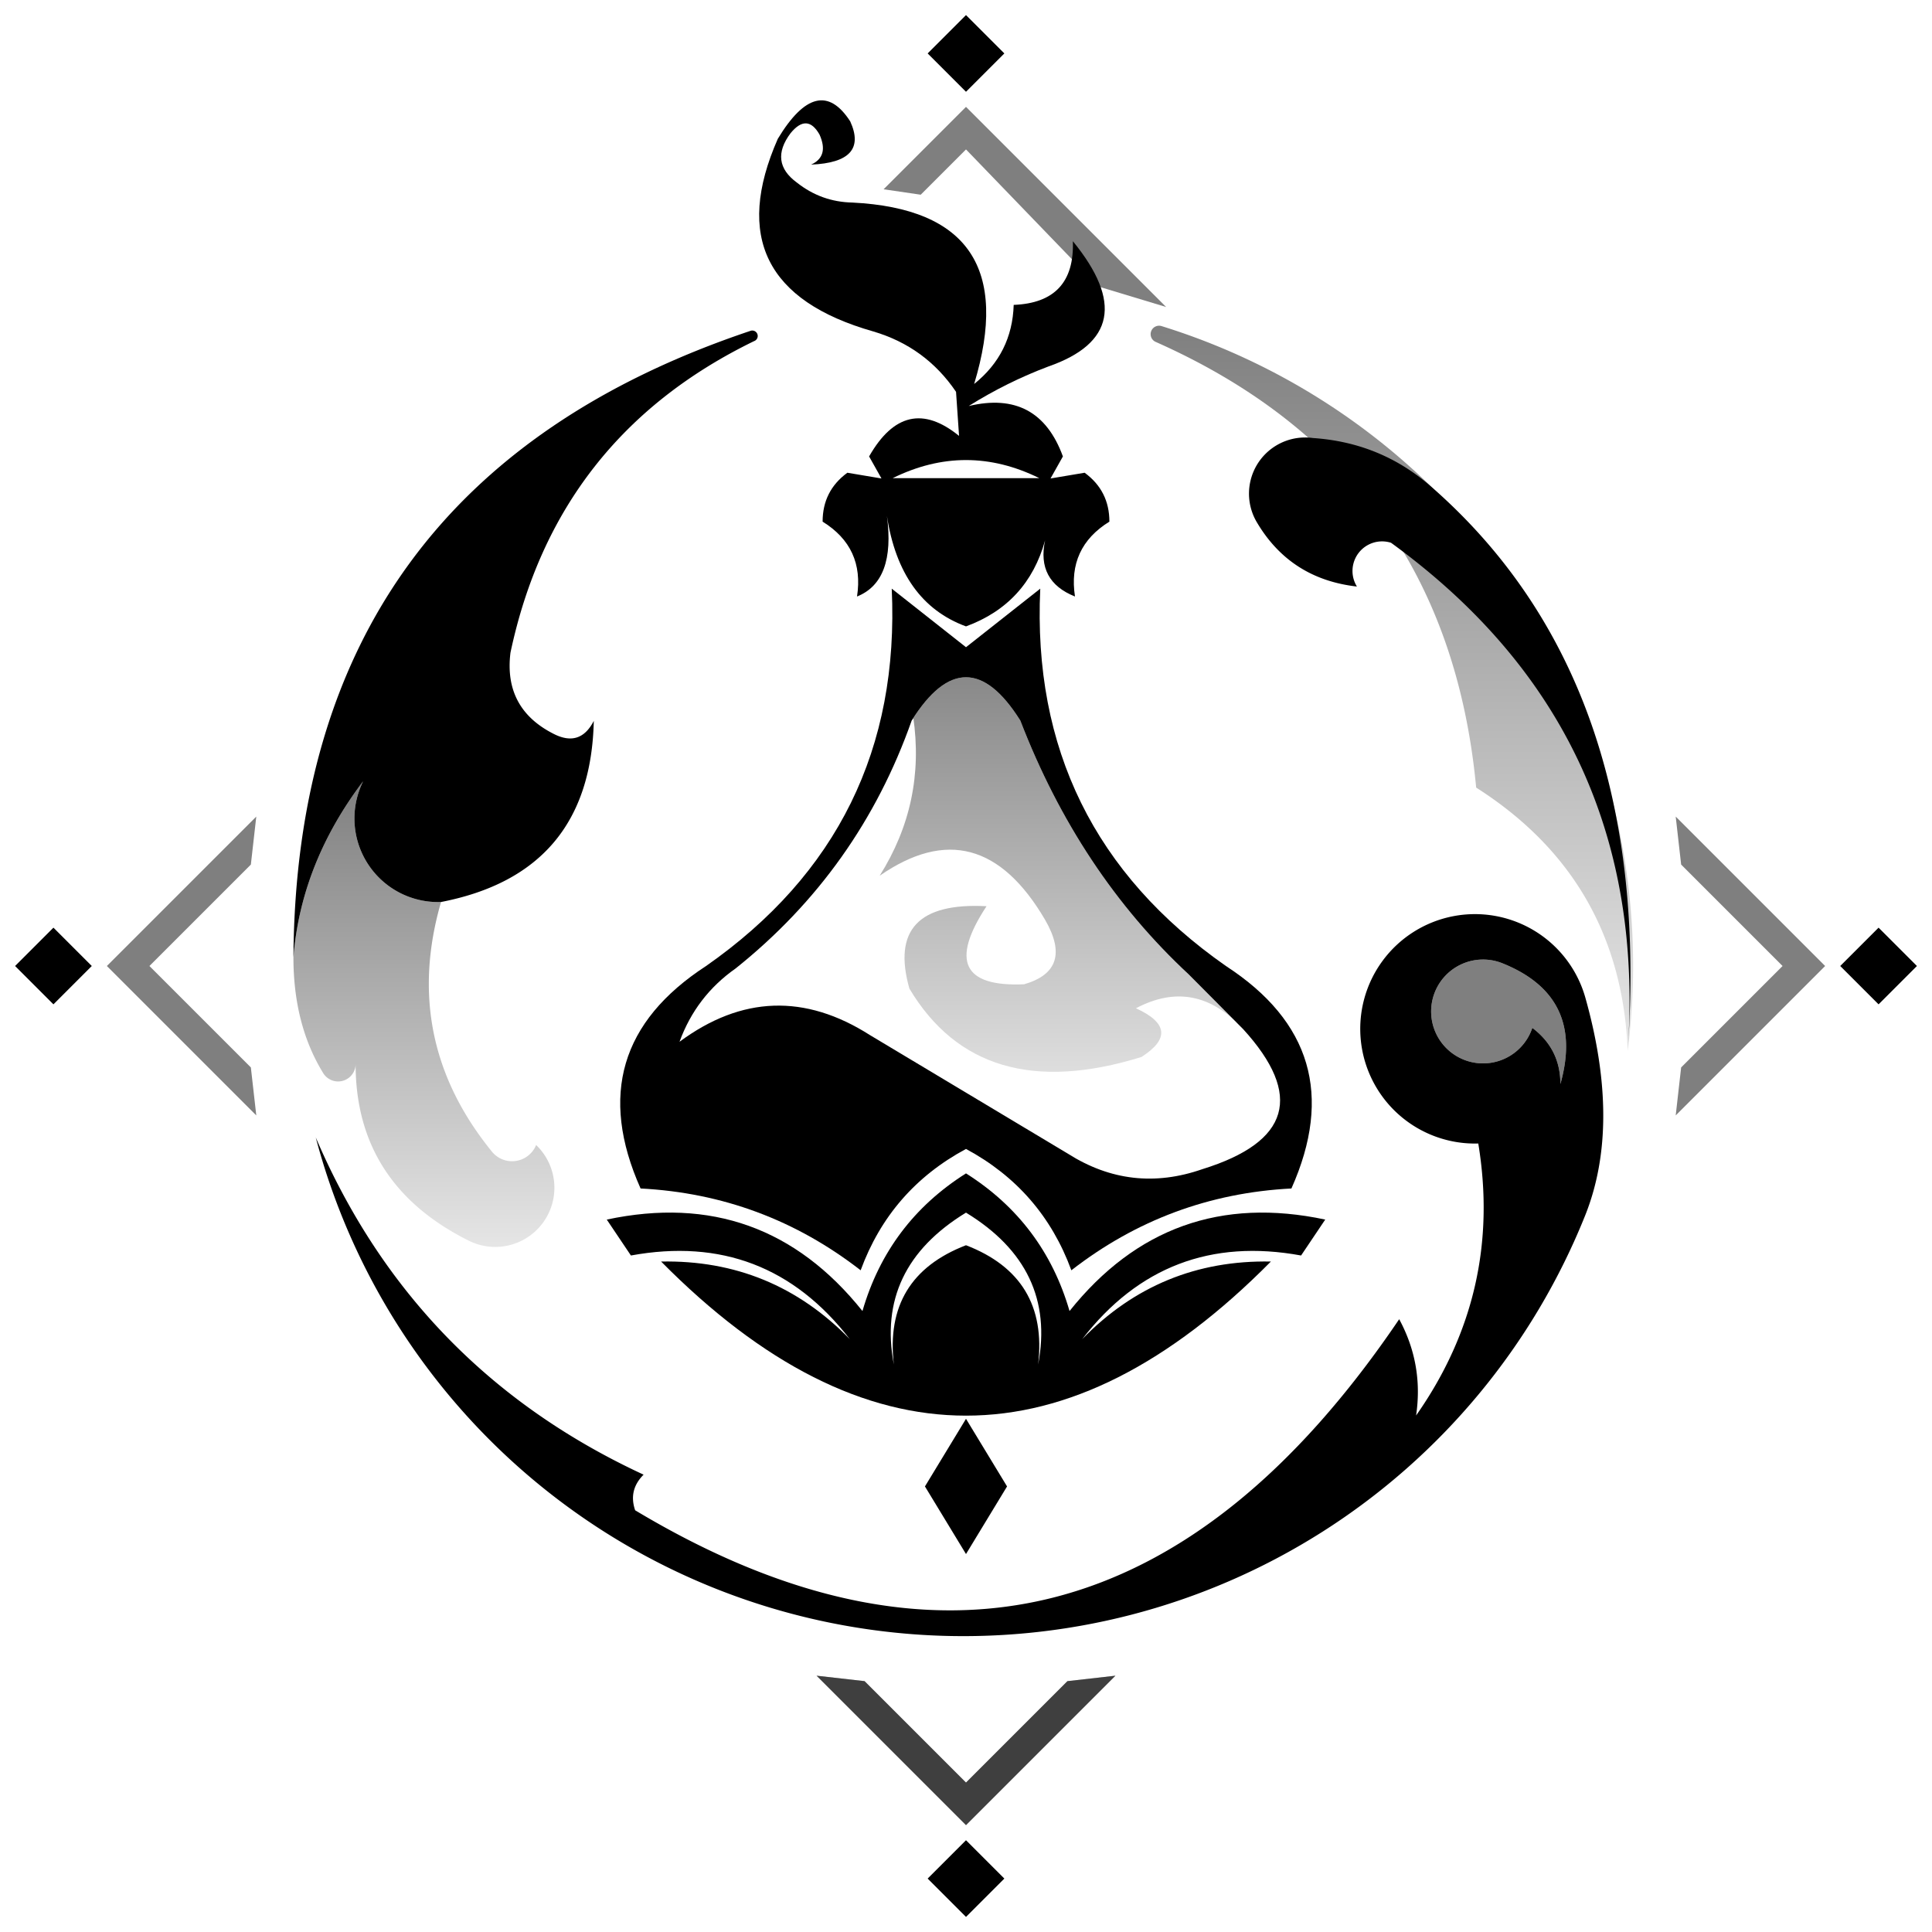 <svg viewBox="0 0 64 64" fill="currentColor" xmlns="http://www.w3.org/2000/svg">
  <defs>
    <linearGradient id="Gradient01" gradientTransform="rotate(90)">
      <stop offset="0%" stop-color="currentColor" stop-opacity="0.5" />
      <stop offset="100%" stop-color="currentColor" stop-opacity="0.1" />
    </linearGradient>
  </defs>

  <!-- 四向方块 -->
  <g>
    <path d="M 30.73 1.77 L 32 3.04 L 33.27 1.77 L 32 0.5" />
    <path d="M 60.96 32 L 62.23 33.27 L 63.5 32 L 62.23 30.73" />
    <path d="M 30.73 62.23 L 32 63.5 L 33.27 62.23 L 32 60.96" />
    <path d="M 0.5 32 L 1.77 33.27 L 3.04 32 L 1.77 30.73" />
  </g>

  <!-- 四向角条 -->
  <g fill-opacity="0.5">
    <path d="M 3.54 32 L 8.49 36.95 L 8.31 35.36 L 4.95 32 L 8.31 28.64 L 8.49 27.05" />
    <path d="M 32 60.46 L 36.95 55.51 L 35.36 55.69 L 32 59.05 L 28.64 55.69 L 27.05 55.51" />
    <path d="M 32 60.46 L 36.95 55.51 L 35.36 55.69 L 32 59.05 L 28.64 55.69 L 27.05 55.51" />
    <path d="M 60.46 32 L 55.51 27.05 L 55.69 28.64 L 59.05 32 L 55.69 35.36 L 55.51 36.95" />
    <path d="M 32 3.54 L 29.27 6.27 L 30.5 6.45 L 32 4.95 L 36.38 9.49 L 38.63 10.17" />
  </g>

  <!-- 中上图块 -->
  <g>
    <path d="M 35.54 7.99 Q 35.61 10.02 33.58 10.1 Q 33.53 11.71 32.27 12.72 Q 34 7 28.24 6.71 Q 27.21 6.69 26.4 6.05 Q 25.47 5.37 26.19 4.41 Q 26.74 3.74 27.148 4.458 Q 27.47 5.18 26.869 5.453 Q 28.781 5.374 28.165 4.021 Q 27.105 2.381 25.766 4.598 Q 23.62 9.47 28.93 10.98 Q 30.66 11.49 31.67 12.98 L 31.77 14.44 Q 30 13 28.79 15.12 L 29.2 15.85 L 28.07 15.66 Q 27.25 16.26 27.25 17.28 Q 28.64 18.14 28.39 19.76 Q 29.67 19.25 29.38 17.09 Q 29.82 19.95 32 20.75 Q 34.04 20 34.62 17.9 Q 34.33 19.25 35.61 19.76 Q 35.36 18.14 36.75 17.28 Q 36.75 16.26 35.93 15.66 L 34.8 15.85 L 35.21 15.12 Q 34.4 12.9 32.09 13.45 Q 33.35 12.66 34.73 12.14 Q 38 11 35.54 7.99 M 34.43 15.84 L 29.57 15.84 Q 32 14.64 34.43 15.84" />
  </g>

  <!-- 中间外圈图块 -->
  <g>
    <path d="M 32 21.44 L 29.54 19.5 Q 29.91 27.44 23.39 32 Q 19.16 34.75 21.22 39.37 Q 25.29 39.58 28.51 42.08 Q 29.49 39.41 32 38.06 Q 34.51 39.41 35.49 42.08 Q 38.71 39.58 42.78 39.37 Q 44.84 34.75 40.61 32 Q 34.09 27.44 34.46 19.5 M 33.8 23.87 Q 35.74 28.9 39.38 32.28 L 41.18 34.09 Q 44.18 37.38 39.83 38.73 Q 37.48 39.55 35.38 38.22 L 28.82 34.29 Q 25.59 32.23 22.51 34.51 Q 23.06 33 24.37 32.08 Q 28.46 28.81 30.2 23.87 Q 32 21 33.8 23.87" />
  </g>

  <!-- 中间内圈图块 -->
  <g fill="url(#Gradient01)">
    <path d="M 30.2 23.87 Q 32 21 33.8 23.87 Q 35.74 28.9 39.38 32.28 L 41.18 34.09 Q 39.6 32.36 37.63 33.4 Q 39.208 34.122 37.812 35.014 Q 32.47 36.67 30.125 32.749 Q 29.301 29.84 32.68 30.02 Q 30.892 32.736 33.924 32.606 Q 35.579 32.128 34.62 30.47 Q 32.43 26.73 29.14 29.01 Q 30.67 26.58 30.25 23.74" />
  </g>

  <!-- 中下图块 -->
  <g>
    <path d="M 32 38.87 Q 34.58 40.5 35.43 43.43 Q 38.73 39.3 43.9 40.4 L 43.1 41.59 Q 38.63 40.77 35.85 44.36 Q 38.42 41.72 42.1 41.79 Q 32 52 21.9 41.79 Q 25.58 41.72 28.15 44.36 Q 25.37 40.77 20.9 41.59 L 20.1 40.4 Q 25.27 39.3 28.57 43.43 Q 29.42 40.5 32 38.87 M 32 40.17 Q 29 42 29.61 45.2 Q 29.27 42.3 32 41.25 Q 34.73 42.3 34.39 45.2 Q 35 42 32 40.17" />
    <path d="M 32 47 L 33.36 49.24 L 32 51.48 L 30.64 49.24" />
  </g>

  <!-- 下方外圈图块 -->
  <g>
    <path d="M 10.46 37.68 A 22.19 22.19 0 0 0 52.52 40.24 Q 53.7 37.26 52.52 33.06 A 3.8 3.8 0 1 0 48.97 37.88 Q 49.78 42.8 46.91 46.89 Q 47.16 45.2 46.35 43.7 Q 36 59 21.04 50.03 Q 20.81 49.36 21.32 48.85 Q 13.74 45.34 10.46 37.68 M 51.69 35.91 Q 51.69 34.75 50.76 34.05 A 1.72 1.72 0 1 1 49.77 31.91 Q 52.51 33.01 51.69 35.91" />
  </g>

  <!-- 下方外圈内部图块 -->
  <g fill-opacity="0.5">
    <path d="M 51.69 35.91 Q 51.69 34.75 50.76 34.05 A 1.72 1.72 0 1 1 49.77 31.91 Q 52.51 33.01 51.69 35.91" />
  </g>

  <!-- 右上外圈图块 -->
  <g fill="url(#Gradient01)">
    <path d="M 53.92 34.81 A 22.19 22.19 0 0 0 38.47 10.8 A 0.28 0.28 0 0 0 38.27 11.32 Q 47.91 15.59 48.9 26.09 Q 53.69 29.14 53.92 34.81" />
  </g>

  <!-- 右上外圈叠层图块 -->
  <g>
    <path d="M 53.92 34.81 Q 54.79 22.58 47.42 16.13 Q 45.75 14.66 43.49 14.51 A 1.86 1.86 0 0 0 41.64 17.31 Q 42.75 19.18 44.95 19.43 A 0.98 0.98 0 0 1 46.08 17.98 Q 54.67 24.22 53.92 34.81" />
  </g>

  <!-- 左上外圈图块 -->
  <g>
    <path d="M 24.98 11.3 A 0.18 0.18 0 0 0 24.86 10.96 Q 9.83 16 9.72 31.71 Q 9.97 28.6 12.03 25.88 A 2.77 2.77 0 0 0 14.61 29.88 Q 19.56 28.92 19.67 23.88 Q 19.22 24.76 18.34 24.31 Q 16.68 23.47 16.91 21.62 Q 18.42 14.49 24.98 11.3" />
  </g>

  <!-- 左上外圈叠层图块 -->
  <g fill="url(#Gradient01)">
    <path d="M 12.03 25.88 A 2.77 2.77 0 0 0 14.61 29.88 Q 13.29 34.44 16.28 38.13 A 0.86 0.86 0 0 0 17.76 37.93 A 1.96 1.96 0 0 1 15.53 41.1 Q 11.78 39.23 11.78 35.25 A 0.58 0.58 0 0 1 10.72 35.57 Q 9.72 33.96 9.72 31.71 Q 9.97 28.6 12.03 25.88 Z" />
  </g>
</svg>